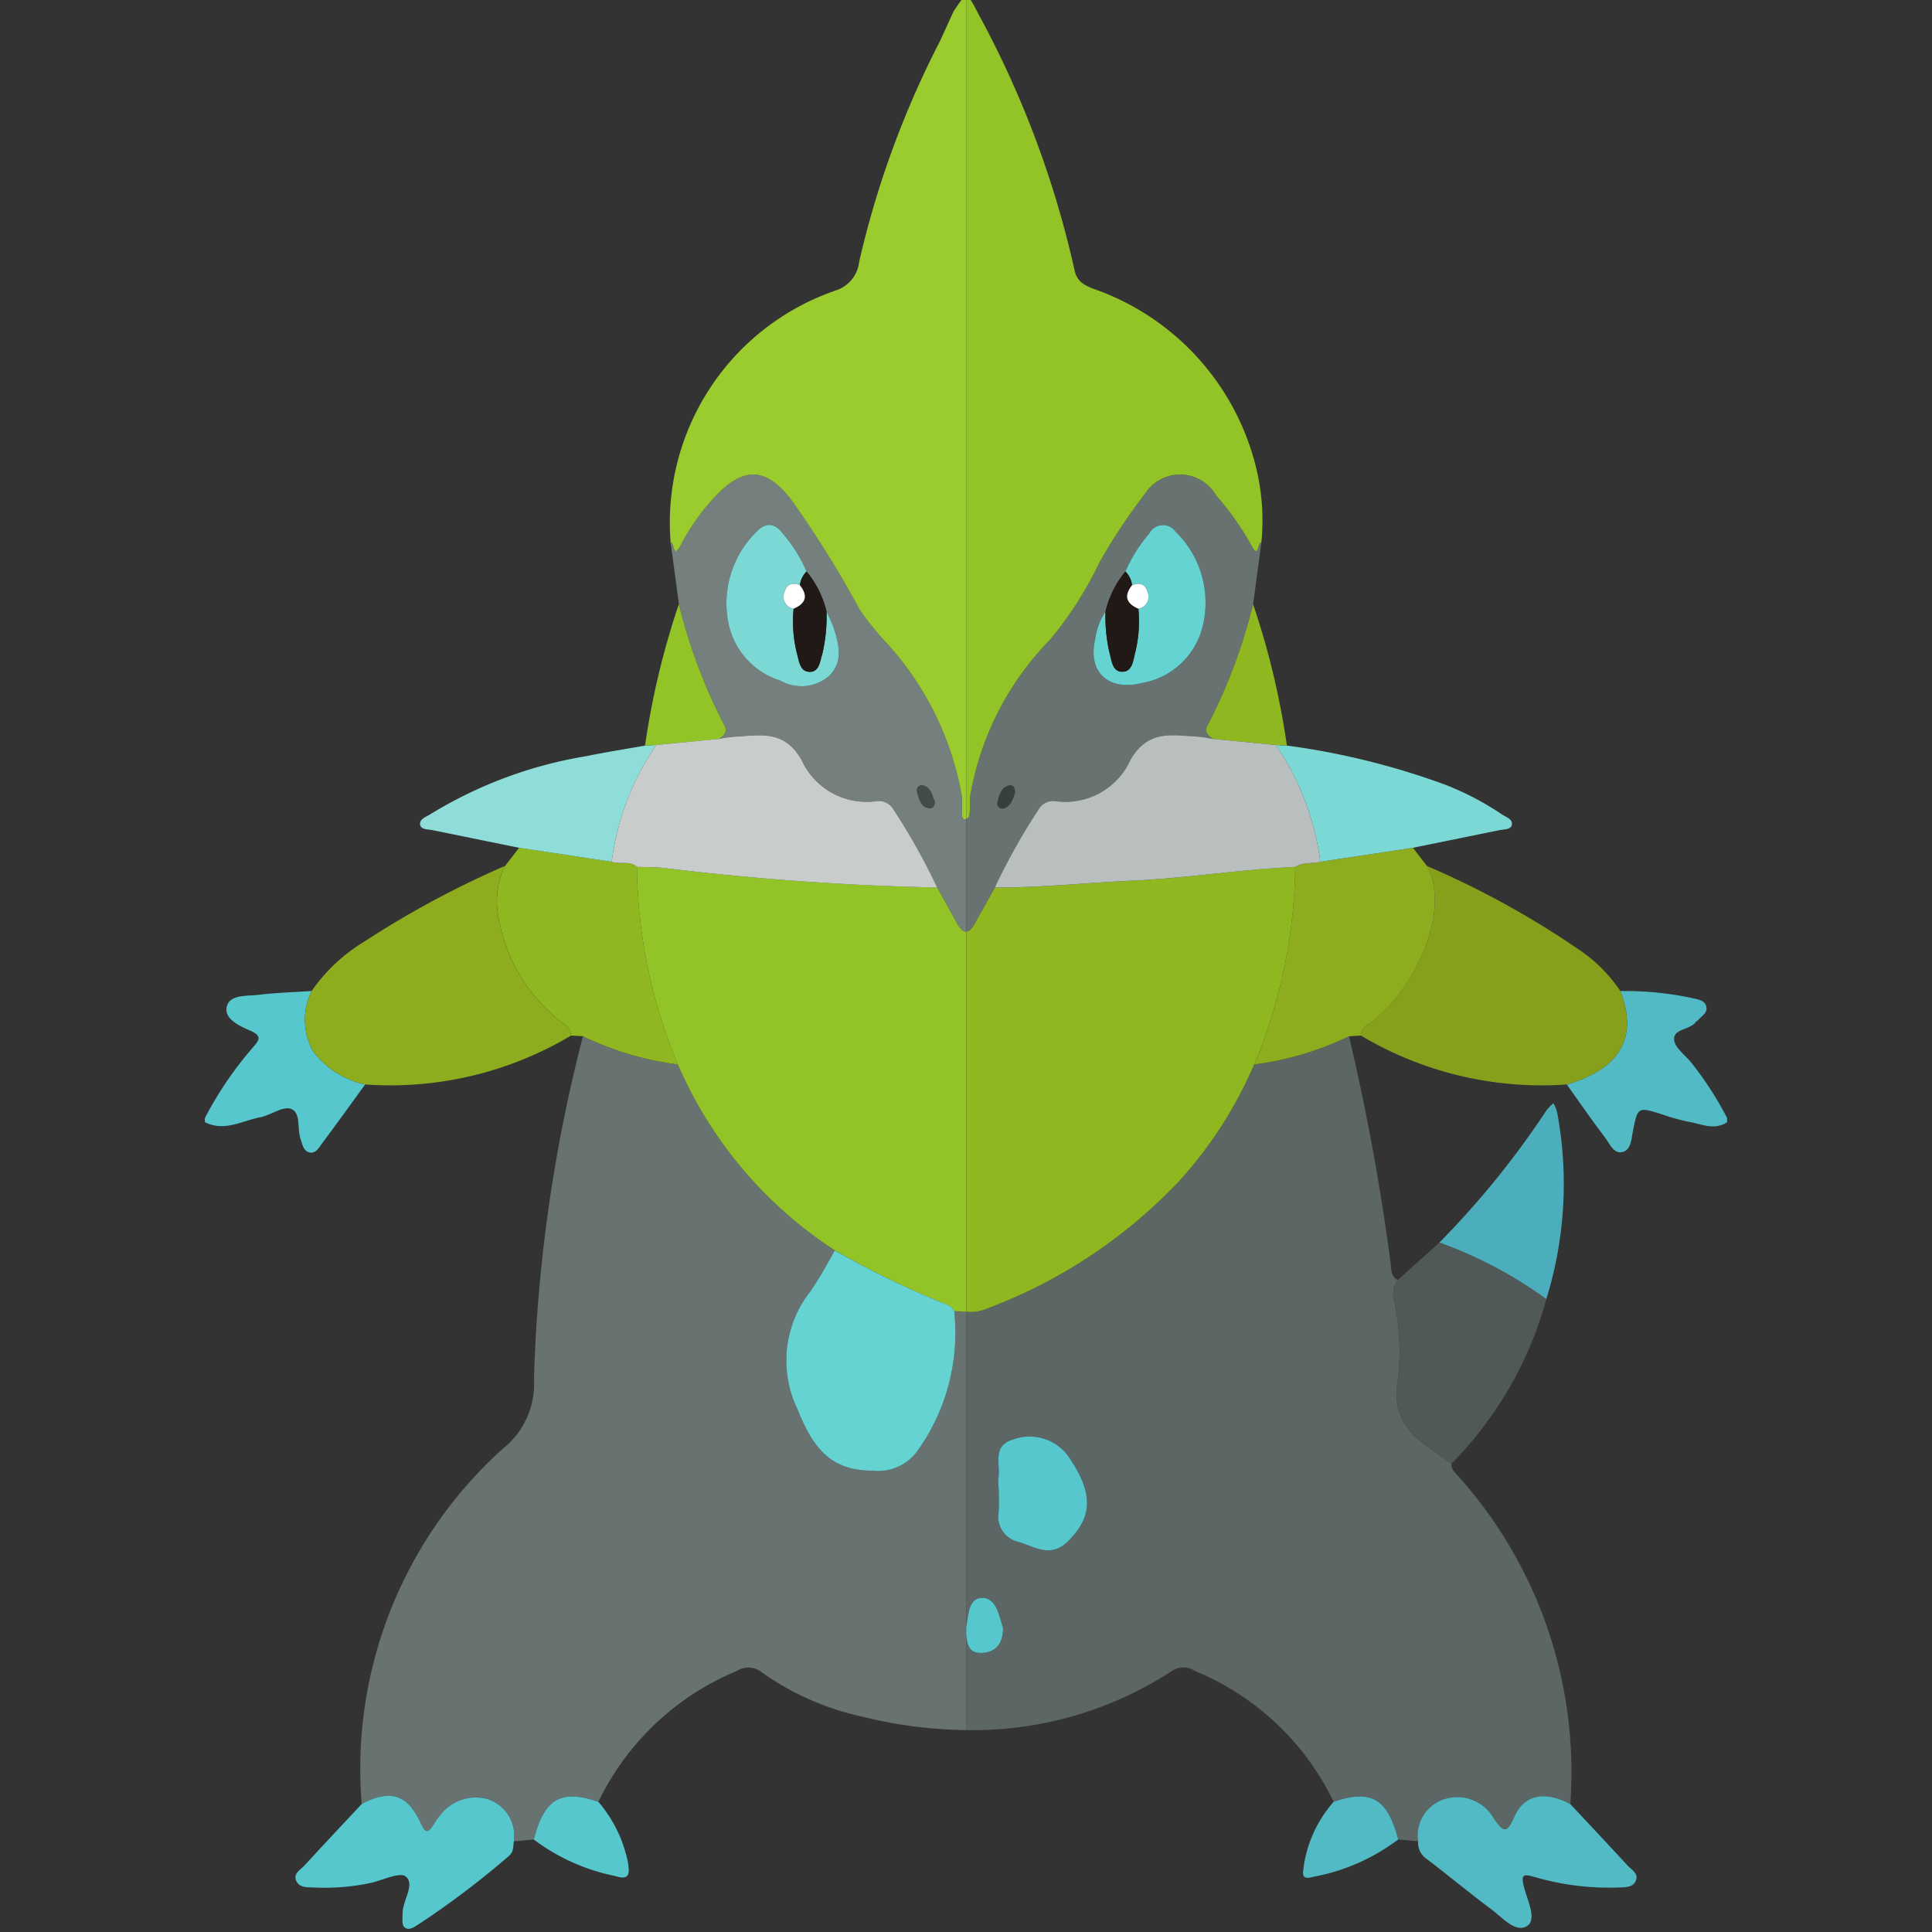 <svg xmlns="http://www.w3.org/2000/svg" viewBox="0 0 32 32"><rect x="0" y="0" width="32" height="32" fill="#333333" stroke="none"/><path d="M3.393 18.519a6.038 6.038 0 01.791-1.165c.102-.117.171-.19-.037-.282-.177-.078-.44-.193-.391-.4.048-.203.337-.172.53-.195.29-.035.584-.043.875-.063a1.077 1.077 0 00.027 1.002 1.46 1.46 0 00.86.546c-.239.329-.476.659-.72.985-.05.069-.105.169-.21.139-.097-.028-.11-.138-.14-.221-.058-.17.01-.438-.16-.499-.134-.049-.333.107-.509.14-.301.057-.595.245-.916.08z" fill="#56c7cd"/><path d="M27.729 17.22c-.015-.181.255-.158.354-.287.013-.018.035-.029.05-.045.059-.064.156-.117.128-.22-.026-.1-.129-.113-.216-.133a5.344 5.344 0 00-1.207-.12c.305.781-.026 1.296-.887 1.547.21.294.415.593.634.88.077.101.144.28.295.237.138-.038.14-.214.167-.347.08-.4.08-.4.482-.275a3.098 3.098 0 00.424.12c.216.033.434.155.654.01v-.069a5.713 5.713 0 00-.601-.927c-.1-.12-.267-.24-.277-.37z" fill="#51bac5"/><path d="M15.999 27.035a.23.23 0 010-.067l.004-.02v-5.222c-.066-.003-.133-.01-.198-.008a3.36 3.36 0 01-.603 2.306.8.8 0 01-.75.335c-.721.002-1-.409-1.249-1.03a1.85 1.85 0 01.226-1.949 7.66 7.66 0 00.396-.67 6.962 6.962 0 01-2.598-3.079 5.08 5.08 0 01-1.571-.468 25.592 25.592 0 00-.812 5.666 1.371 1.371 0 01-.518 1.168 7.135 7.135 0 00-2.335 5.884c.472-.249.758-.165.98.323.084.182.127.14.209.021a1.017 1.017 0 01.095-.14.744.744 0 01.778-.293.635.635 0 01.458.706l.33-.03c.176-.677.45-.838 1.07-.624a4.419 4.419 0 012.295-2.168.349.349 0 01.402.016 4.531 4.531 0 001.665.739 7.48 7.48 0 001.73.225v-1.581z" fill="#687271"/><path d="M19.419 27.67a.345.345 0 01.374.007 4.404 4.404 0 012.296 2.167c.62-.214.894-.054 1.07.623l.33.03a.633.633 0 01.459-.705.693.693 0 01.792.324c.175.253.22.244.347-.035.166-.365.508-.419.922-.2a7.342 7.342 0 00-1.86-5.436c-.053-.058-.115-.112-.108-.202-.45-.329-.988-.568-.899-1.304a3.91 3.91 0 00-.05-1.381.421.421 0 01.061-.358c-.116-.053-.107-.167-.118-.263a37.823 37.823 0 00-.691-3.773 5.085 5.085 0 01-1.57.467 6.874 6.874 0 01-1.265 1.955 8.456 8.456 0 01-3.232 2.115.677.677 0 01-.274.025v5.222c.041-.2.033-.492.275-.482.232.009.278.314.337.508-.007.249-.116.389-.344.403-.223.014-.254-.14-.268-.302v1.581a6.034 6.034 0 003.416-.985zm-2.879-2.618c.01-.136.002-.272.002-.408h-.005a1.22 1.22 0 01.002-.17c.032-.229-.109-.528.239-.631a.795.795 0 01.949.324c.387.587.365.964-.042 1.366-.283.28-.546.087-.816.006a.426.426 0 01-.329-.487z" fill="#5c6664"/><path d="M6.049 17.962a1.46 1.46 0 01-.86-.546 1.077 1.077 0 01-.027-1.002 2.868 2.868 0 01.883-.825 15.658 15.658 0 012.32-1.247 1.331 1.331 0 00-.124.755 2.793 2.793 0 001.1 1.863.233.233 0 01.118.192 5.842 5.842 0 01-3.41.81z" fill="#8ead1e"/><path d="M26.204 15.764a14.755 14.755 0 00-2.57-1.421c.402.732-.187 2.02-.89 2.565-.086.068-.205.104-.203.244a5.843 5.843 0 003.41.81c.86-.25 1.192-.766.887-1.548a2.524 2.524 0 00-.634-.65z" fill="#86a01c"/><path d="M9.459 17.152a.233.233 0 00-.117-.192 2.793 2.793 0 01-1.1-1.863 1.331 1.331 0 01.124-.755l.232-.3 1.534.232c.135.05.294-.026.417.084a8.69 8.69 0 00.678 3.273 5.078 5.078 0 01-1.571-.468z" fill="#8fb720"/><path d="M23.402 14.042l-1.534.232c-.137.034-.288.003-.416.085a8.723 8.723 0 01-.679 3.272 5.09 5.09 0 001.571-.467l.197-.012c-.002-.14.117-.176.204-.244.702-.545 1.29-1.833.89-2.565l-.233-.301z" fill="#8ead1e"/><path d="M23.153 21.2a.421.421 0 00-.06.358 3.91 3.91 0 01.049 1.381c-.09.736.449.975.899 1.304a6.195 6.195 0 001.571-2.726 7.095 7.095 0 00-1.771-.937l-.688.62z" fill="#505957"/><path d="M5.99 29.88c.473-.248.76-.164.982.324.083.182.126.14.208.021a1.017 1.017 0 01.095-.14.744.744 0 01.778-.293.636.636 0 01.458.706c-.014.086.002.175-.085.245a14.344 14.344 0 01-1.486 1.125c-.074.045-.169.122-.244.05-.043-.04-.028-.148-.028-.226 0-.214.21-.478.054-.61-.101-.084-.398.07-.609.111a3.686 3.686 0 01-.912.07c-.111-.005-.245.008-.296-.114-.05-.116.07-.179.137-.25.314-.341.632-.68.949-1.018z" fill="#56c7cd"/><path d="M26.958 30.899c-.314-.341-.632-.68-.949-1.018-.414-.219-.756-.165-.922.2-.126.279-.172.288-.347.035a.693.693 0 00-.792-.324.633.633 0 00-.46.706.324.324 0 00.138.289c.36.272.707.564 1.07.833.184.136.408.404.598.28.166-.108.004-.427-.05-.637-.061-.235-.001-.222.18-.172a4.392 4.392 0 001.375.172c.111-.005.245.007.296-.114.05-.116-.07-.179-.137-.25z" fill="#51bac5"/><path d="M25.73 18.273a.754.754 0 00-.114.116 14.445 14.445 0 01-1.775 2.191 7.095 7.095 0 011.771.937 6.444 6.444 0 00.18-3.089.686.686 0 00-.062-.155z" fill="#4caebc"/><path d="M8.841 30.468c.176-.677.45-.838 1.07-.624a2.209 2.209 0 01.494 1.025c.022.174.018.279-.219.203a3.325 3.325 0 01-1.345-.604z" fill="#56c7cd"/><path d="M22.089 29.844a2.071 2.071 0 00-.494 1.059c-.007.093-.067.249.152.184a3.338 3.338 0 001.412-.62c-.176-.677-.45-.837-1.07-.623z" fill="#51bac5"/><path d="M15.985 13.572c-.07-.007-.048-.104-.052-.166v-.203a5.042 5.042 0 00-1.227-2.529 4.787 4.787 0 01-.464-.573 17.434 17.434 0 00-1.15-1.843c-.37-.465-.707-.532-1.132-.148a3.49 3.49 0 00-.685.922c-.135.245-.103-.065-.167-.045l.137 1.02a9.041 9.041 0 00.744 1.99c.076.129.002.181-.082.243a2.661 2.661 0 01.264-.04c.416-.02.813-.12 1.104.384a1.182 1.182 0 001.227.688.279.279 0 01.294.132 10.379 10.379 0 01.726 1.295c.114.206.227.412.343.617.045.08.092.115.138.113v-1.87c-.01.002-.005.014-.018.013zm-2.258-2.369a.703.703 0 01-.8.07 1.258 1.258 0 01-.866-.971 1.66 1.66 0 01.498-1.522c.149-.141.293-.096.406.056a2.52 2.52 0 01.395.63 1.614 1.614 0 01.33.665 2.597 2.597 0 01.122.276c.087.276.157.565-.085.796zm1.662 2.183c-.136-.019-.162-.145-.194-.249-.022-.07.01-.15.101-.125.127.033.138.164.184.256.01.077-.03.127-.09.118z" fill="#757f7e"/><path d="M16.478 14.7a10.376 10.376 0 01.726-1.296.279.279 0 01.294-.132 1.182 1.182 0 001.227-.688c.291-.504.688-.404 1.104-.383a2.614 2.614 0 01.264.039c-.084-.062-.158-.114-.082-.244a9.073 9.073 0 00.745-1.989l.136-1.02c-.064-.018-.036.291-.166.044a4.902 4.902 0 00-.588-.83.688.688 0 00-1.17-.025 9.835 9.835 0 00-.752 1.13 6.158 6.158 0 01-.819 1.285 4.867 4.867 0 00-1.33 2.612v.203c-.013.057.009.14-.064.153v1.87c.044-.002.089-.038.131-.113.117-.205.23-.411.344-.617zm1.665-4.13a1.044 1.044 0 01.167-.439 1.614 1.614 0 01.33-.665 2.506 2.506 0 01.395-.63.253.253 0 01.432-.034 1.64 1.64 0 01.455 1.565 1.256 1.256 0 01-1.013.947c-.56.138-.903-.19-.766-.743zm-1.423 2.44c.063-.014.096.044.09.126-.035.09-.057.21-.18.25a.08.08 0 01-.109-.09c.03-.117.053-.255.199-.286z" fill="#687271"/><path d="M24.872 13.486a4.765 4.765 0 00-.93-.487 12.302 12.302 0 00-2.627-.65l-.185-.01a4.39 4.39 0 01.738 1.935l1.534-.232 1.429-.291c.077-.016.191-.008.209-.084.023-.101-.1-.134-.168-.181z" fill="#7cd8d5"/><path d="M20.01 11.996c-.075.13 0 .182.083.244l1.037.099.185.01a13.105 13.105 0 00-.56-2.342 9.073 9.073 0 01-.744 1.99z" fill="#8fb720"/><path d="M10.132 14.274l-1.534-.232-1.429-.291c-.076-.016-.19-.008-.209-.084-.023-.101.099-.135.168-.181a7.169 7.169 0 012.59-.963c.32-.066.644-.116.967-.174l.185-.01a4.394 4.394 0 00-.738 1.935z" fill="#8eddd9"/><path d="M10.87 12.339l-.186.01a13.131 13.131 0 01.56-2.343 9.041 9.041 0 00.745 1.99c.076.13.002.182-.082.244l-1.037.099zm4.995 2.977c-.116-.205-.229-.411-.343-.617a44.737 44.737 0 01-4.498-.319c-.157-.02-.317-.015-.475-.022a8.688 8.688 0 00.678 3.273 6.962 6.962 0 002.598 3.078 14.968 14.968 0 001.732.85c.092.04.2.052.248.16.065-.002.132.004.198.007V15.43c-.046.002-.093-.034-.138-.113z" fill="#93c427"/><path d="M16.277 21.701a8.456 8.456 0 003.232-2.115 6.874 6.874 0 001.264-1.955 8.723 8.723 0 00.68-3.273c-.905.04-1.8.19-2.704.229-.757.033-1.512.12-2.27.112-.115.206-.228.412-.345.617-.042.075-.087.111-.13.113v6.297a.677.677 0 00.273-.025z" fill="#8fb720"/><path d="M13.825 20.71a14.964 14.964 0 001.732.848c.092.04.2.053.248.16a3.36 3.36 0 01-.603 2.306.801.801 0 01-.75.335c-.721.002-1-.409-1.249-1.03a1.85 1.85 0 01.226-1.949 7.63 7.63 0 00.396-.67z" fill="#66d3d3"/><path d="M16.778 23.843c-.348.103-.207.402-.24.63a1.22 1.22 0 000 .17h.004c0 .137.007.273-.002.409a.426.426 0 00.329.487c.27.08.533.273.816-.006.407-.402.429-.78.042-1.366a.795.795 0 00-.95-.324z" fill="#56c7cd"/><path d="M16 26.968a.23.23 0 00-.001.067l.004.04v-.127z" fill="#c84040"/><path d="M16.27 27.377c.23-.014.338-.154.345-.403-.06-.194-.105-.5-.337-.508-.242-.01-.234.282-.275.482v.127c.014.162.045.316.267.302z" fill="#56c7cd"/><path d="M15.522 14.7a44.743 44.743 0 01-4.498-.32c-.157-.02-.317-.015-.475-.022-.123-.11-.283-.034-.417-.084a4.394 4.394 0 01.738-1.935l1.037-.1a2.596 2.596 0 01.264-.038c.416-.02.813-.121 1.104.383a1.182 1.182 0 001.227.688.279.279 0 01.294.132 10.363 10.363 0 01.726 1.295z" fill="#c8cccb"/><path d="M20.093 12.24a2.614 2.614 0 00-.264-.04c-.416-.02-.813-.12-1.104.384a1.182 1.182 0 01-1.227.688.279.279 0 00-.294.132 10.376 10.376 0 00-.726 1.295c.76.007 1.514-.079 2.27-.112.906-.04 1.8-.188 2.704-.228.128-.082.279-.051.416-.084a4.39 4.39 0 00-.738-1.936l-1.037-.1z" fill="#b9bfbe"/><path d="M19.035 8.836a2.506 2.506 0 00-.395.63.38.38 0 01.111.227c.122-.048.218-.024.254.112a.199.199 0 01-.15.277 2.175 2.175 0 01-.046.701c-.04.137-.043.335-.212.343-.18.008-.182-.193-.224-.327a2.768 2.768 0 01-.063-.668 1.044 1.044 0 00-.167.44c-.137.552.206.881.766.743a1.256 1.256 0 001.013-.947 1.64 1.64 0 00-.455-1.565.253.253 0 00-.431.034z" fill="#66d3d3"/><path d="M13.69 10.131a2.63 2.63 0 01.122.276c.087.277.157.565-.086.796a.703.703 0 01-.8.07 1.258 1.258 0 01-.865-.971 1.66 1.66 0 01.498-1.522c.149-.141.293-.096.406.056a2.518 2.518 0 01.395.63.38.38 0 00-.111.228c-.122-.05-.218-.025-.254.11a.199.199 0 00.15.278 2.179 2.179 0 00.053.734c.036.127.048.304.205.312.167.008.178-.173.217-.297a2.683 2.683 0 00.07-.7z" fill="#7cd8d5"/><path d="M13.69 10.131a2.683 2.683 0 01-.07.7c-.04.124-.05.305-.217.297-.157-.008-.169-.185-.205-.312a2.179 2.179 0 01-.053-.734c.2-.086.244-.212.104-.388a.38.38 0 01.11-.228 1.615 1.615 0 01.331.665zm5.06-.437a.377.377 0 00-.11-.228 1.614 1.614 0 00-.33.665 2.768 2.768 0 00.063.668c.042.134.044.335.224.327.17-.008.173-.206.212-.343a2.175 2.175 0 00.046-.701c-.2-.085-.244-.212-.104-.388z" fill="#211915"/><path d="M16.719 13.009c-.146.031-.17.17-.199.286a.08.08 0 00.109.09c.123-.04.145-.16.18-.25.006-.082-.027-.14-.09-.126z" fill="#373f3f"/><path d="M15.48 13.268c.01.077-.03.127-.09.118-.137-.019-.163-.145-.195-.249-.022-.07.01-.149.101-.125.127.033.138.164.184.256z" fill="#434c4b"/><path d="M15.795.187c-.08.173-.157.349-.24.521a15.545 15.545 0 00-1.324 3.626.565.565 0 01-.388.477 4.066 4.066 0 00-2.735 4.176c.064-.02.032.29.167.045a3.49 3.49 0 01.685-.922c.425-.384.762-.317 1.131.148a17.419 17.419 0 011.15 1.843 4.801 4.801 0 00.465.573 5.041 5.041 0 011.227 2.529v.203c.004.062-.018.16.052.166.013.001.009-.011.018-.013V-.053c-.049.003-.103.081-.208.24z" fill="#9acc2e"/><path d="M16.067 13.406v-.203a4.867 4.867 0 011.33-2.612 6.155 6.155 0 00.819-1.285 9.835 9.835 0 01.751-1.13.688.688 0 011.172.025 4.902 4.902 0 01.587.83c.13.247.102-.062.166-.044a3.683 3.683 0 00-.089-1.25 4.19 4.19 0 00-2.71-2.96c-.157-.065-.262-.128-.298-.314A16.279 16.279 0 0016.197.216c-.094-.186-.141-.27-.194-.269V13.56c.072-.013.051-.096.064-.153z" fill="#93c427"/><path d="M18.75 9.694c-.14.176-.094.303.105.388a.199.199 0 00.15-.277c-.036-.136-.132-.16-.254-.111zm-5.501-.001c.14.177.096.303-.104.389a.199.199 0 01-.15-.277c.036-.136.132-.16.254-.112z" fill="#fff"/></svg>